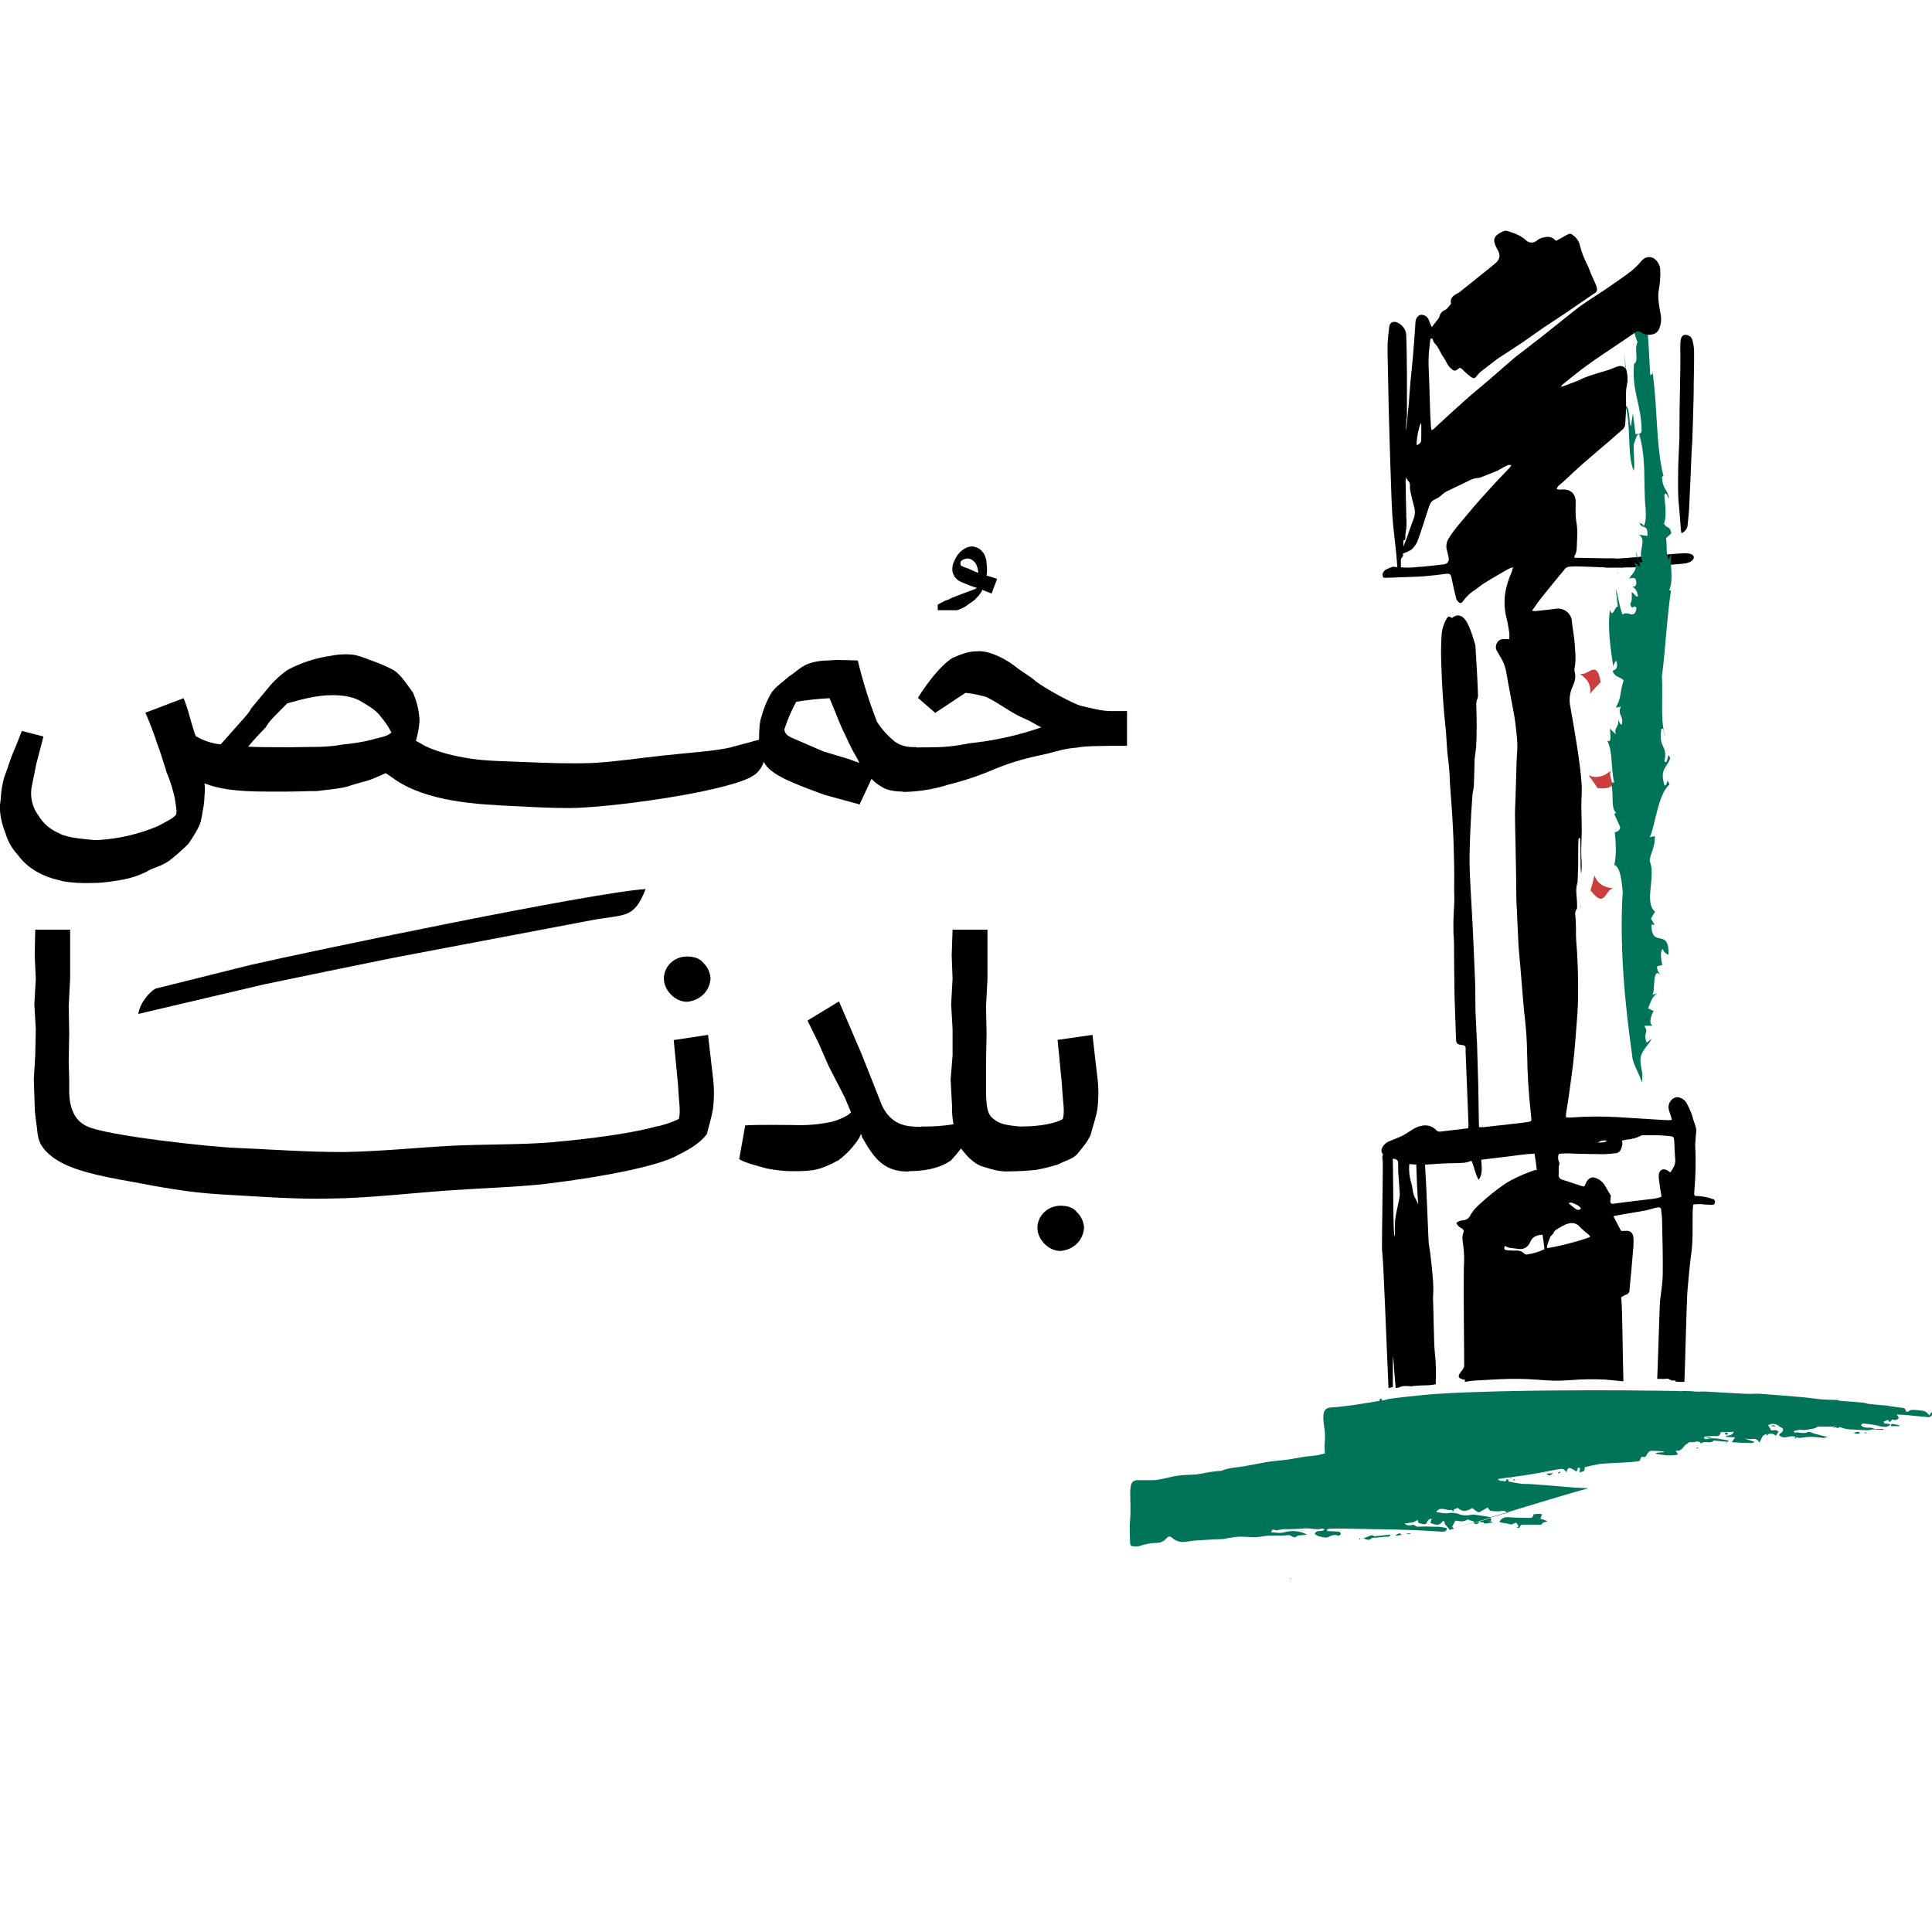 <?xml version="1.0" encoding="utf-8"?>
<!-- Generator: Adobe Illustrator 25.0.1, SVG Export Plug-In . SVG Version: 6.00 Build 0)  -->
<svg version="1.1" id="Layer_1" xmlns="http://www.w3.org/2000/svg" xmlns:xlink="http://www.w3.org/1999/xlink" x="0px" y="0px"
	 viewBox="0 0 1080 1080" style="enable-background:new 0 0 1080 1080;" xml:space="preserve">
<style type="text/css">
	.st0{fill:#CB3E3E;}
	.st1{fill:#007459;}
	.st2{fill:none;}
	.st3{fill-rule:evenodd;clip-rule:evenodd;}
</style>
<path d="M939.6,295.8c0,0.7,0.2,1.4,0.4,2.3c1.9-0.9,3.2-2.6,3.4-4.6c0.3-3.6,0.8-7.2,0.9-10.8c0.5-9.9,0.9-19.8,1.3-29.7
	c0.1-2.1,0.3-4.3,0.4-6.5c0.3-7.7,0.5-15.5,0.7-23.2c0.1-3,0.1-6.1,0.1-9c0.1-6.1,0.3-12.3,0.2-18.4c-0.1-2.1-0.5-4.3-1.1-6.3
	c-0.6-1.6-2.3-2.5-4-2.4c-1.3,0.1-2.1,1.1-2.4,2.9c-0.1,1-0.2,1.9-0.2,2.9c0,4.6,0.1,9.3,0,14c-0.1,7.5-0.3,14.9-0.4,22.4
	c-0.1,5.2,0,10.5-0.1,15.7c-0.2,5.9-0.6,11.8-0.7,17.7c-0.1,5.3-0.1,10.6,0.1,15.9C938.7,284.4,939.2,290.1,939.6,295.8z"/>
<path d="M883.6,507.2h0.1v-1h-0.1V507.2z"/>
<path d="M899.4,312.2c0,1-0.2,1.9-0.5,2.8c-0.2,0.9-1.3,1.3-1.5,2.3c6.4-0.2,13.7,0.1,19.8-0.3c8-0.5,15.9-1.3,23.8-1.9
	c1-0.1,2-0.3,2.9-0.6c2.2-0.7,3.4-2.5,2.8-3.6c-0.6-1.1-2.1-1.7-5.3-1.6c-3.2,0.1-5.9,0.4-8.9,0.6c-8.7,0.7-17.3,1.6-26.1,2.2
	C904.2,312.3,901.9,312.3,899.4,312.2z"/>
<path class="st0" d="M882.1,376.1c14.1,8.2-0.1,18.3,12.7,5.2C892.4,366.9,886.9,379.9,882.1,376.1z"/>
<path class="st1" d="M904.1,320c0.1,0.3,0.3,0.6,0.4,1c0-0.3-0.1-0.6-0.2-1C904.2,319.9,904.1,320,904.1,320z"/>
<path class="st1" d="M932.8,312.9c-1.8-4.7-0.7-7.5-1.5-12l3-2.8c-1-4.9-2.5-2-4.1-5.5c1.9-4.6,0.1-14.1,0.2-16.2
	c1.3-1.6,1.9,1.7,2.7,2.4c-1-5.7-3.9-5.2-4-12.4l0.8-0.2c-4.3-17-3.3-38.9-6.1-58c-0.1,1.3-0.8,1-1.3,1.6
	c-1.2-20.2-1.5-43.6-8.6-59.2c0.8,10.9-3.8,29.7,1.5,40.6c-2.1,4.2,1,10.4-2,12.3c-1.2,16,4.1,22.2,4.3,37.4c-0.5,2.2-2,1.3-3.4,2
	l-1.5-11.9l-1.1,7.5c-1.3-3.1-0.4-11-3.1-11.7c3.3,10.4,0.8,27.5,4.7,36.5c0.6-4.4-0.2-9.8,0-14.9c0.9-2.3,1.6-5.9,3-5.7
	c4.2,14.5,2.2,26.8,3.6,41.8c0.3,3.8,0.1,8.9-1.3,9.6c-0.5-2.5-1.7-0.5-2.3-2.5c1.2,5.3,5.1,0.2,4.6,8l-4.9-0.7
	c5.2,2.8-0.9,9.5,2.2,14.9c-2,2.1-3.1-1.5-3.3-5.7c-0.8,4.9,2,5.2,2,9l-4.1-3.5c4,3.9-0.7,7.4-2.1,9.8c1,0.2,4.2-2.1,4,3
	c-0.5,2.2-1.6,1.2-2.2,1.7c1,0.2,2.9,2,3.1,5.3c-1.3,0.7-2.1-2.1-3.5-2.3c0.1,2.6,0.4,4.6-0.8,6.5c1.2,4.5,2-0.4,3.5,2.3
	c-1,7-4.9,1-7.8,3.7c-2-5.2-2.7-11.8-3.8-14.5l1.2,10c-1.7-0.5-2.8,7-4.4,1.8c-1.5,10.1,0.4,22.1,1.8,31.6c0.6-1.4,0.9-3.2,1.9-2.9
	c1,4.9-1.1,4.5-2.2,5.5c1.2,3.6,4,3,6.1,5.2c-2.4,7.7-0.9,8.7-4.3,15.3l2.8-0.6c-2.3,4.7,2,5.2,0.4,10.1c-0.6,0.3-1.3-1.5-2-3
	c1,4.3-2.4,4.2-1.3,8.4l-3.2-3.2c0.1,3.4,1.1,8.3-1.6,6.7c3.3,5.7,2,16.2,4,23.5l-2.5-0.3c3,3.6-0.1,14.1,3.5,17.2l-1,0.6l3.3,7.4
	c-0.1,1.5-1.4,2.8-3,2.7c0.7,7.5,0.9,13.4-0.3,18.4c3.3,1,4.2,8.9,4.7,15.2c-1.9,30.6,1.3,63.2,5.3,91.3c0.1,4.2,3.8,9.9,5.5,15.1
	c0.8-6.5-0.9-7.1-0.9-13.4c0.8-4.9,4.2-6.8,6.3-11.1l-2.8,2.3c-2.3-6.4,1.5-4.6-1.3-9.5h4.5c-2.3-1.7-0.5-6.3,0.7-8.2l-3.1-1.5
	c1.7-4.2,2.4-6.9,5.2-8.3l-2.8,0.6c1.8-1.6-0.4-15.7,4.5-11.1c-0.7-1.1-2.1-2.1-1.8-4.8l2.8-0.6c-0.7-3.7-1.3-7.8,0.3-9
	c0.5,1.5,1.7,2.7,3.2,3.2c0.4-15.8-9.3-2.8-9.6-16.8h1.8l-2-3.4l2.3-3.9c-6.3-4.7,0.5-19.7-2.9-28c-0.5-3.3,3.2-7.9,2.7-14.2
	l-2.8,0.6c2.9-5.3,4.6-24.4,11.1-29.5c-2.2-4.7-0.6,0.5-2.8,0.6c-3-9.2,1.5-10.1,3.1-15.1c-1.4-5.7-1.1,4.5-3.2,1.5
	c2.1-9-3.5-7-1.7-18c1.6-1.2,1.1,2.7,2.2,3.8c-2.9-7.5-1.2-21.9-1.9-33.3c1.9-13.2,2.7-32.5,5.1-47.9l-1-0.2
	c2.7-6.5,0.1-13.2,1.3-20.7L932.8,312.9z"/>
<polygon class="st1" points="909.5,214.2 909.9,213.1 907.8,197.2 "/>
<path class="st0" d="M901.4,429.9c-11.6,11.3-18.3-4.5-8.3,10.7C908.1,441.7,896.4,433.4,901.4,429.9z"/>
<path class="st0" d="M902.9,496.7c-16.5-1-8.6-16.3-13.8,1C898.1,509.4,896.9,495.4,902.9,496.7z"/>
<path class="st2" d="M898.4,637.8c-2.2-0.7-3.6,0-5.3,0.9C895,638.6,896.6,638.8,898.4,637.8z"/>
<path class="st2" d="M779.4,775.2c0.4-0.1,0.8,0.2,0.9,0.6c0,0,0,0,0,0h0.6c-0.5-5.5-0.9-10.9-1.3-16.4c-0.3-4.5-0.3,5.4-0.3,15.9
	L779.4,775.2z"/>
<path class="st2" d="M898.4,637.8c-2.2-0.7-3.6,0-5.3,0.9C895,638.6,896.6,638.8,898.4,637.8z"/>
<path d="M958.2,670.6c-0.3-0.3-0.8-0.3-1.3-0.5c-2.6-0.9-5.3-1.4-8-1.5c-1.7,0-1.9-0.3-1.8-1.8c0.1-1.5,0.2-3,0.3-4.4
	c0.5-6.8,0.6-13.7,0.3-20.6c-0.1-1-0.1-2.1,0-3.1c0.1-2.1,0.3-4.1,0.5-6.2c0.2-2.1-0.9-4.2-1.5-6.2c-0.8-3.2-2-6.3-3.7-9.3
	c-0.7-1.5-2-2.7-3.6-3.3c-1.6-0.7-3.4-0.3-4.7,0.8c-2.2,2.3-2.5,4.5-1.3,7.5c0.5,1.3,0.9,2.6,1.2,4c-0.7,0.1-1.3,0.2-2,0.2
	c-2.4-0.1-4.9-0.2-7.3-0.4c-6.9-0.4-13.7-0.9-20.6-1.3c-8.8-0.5-17.7-0.5-26.6,0.2c-0.9,0-1.8,0-2.7-0.1c0-0.7,0-1.3,0-2
	c0.5-3.1,1.1-6.3,1.5-9.4c0.9-6.2,1.7-12.4,2.5-18.7c0.5-4.2,0.9-8.4,1.2-12.6c0.5-7.3,1.3-14.6,1.5-21.9c0.3-12-0.1-23.9-1.1-35.9
	c-0.1-1.6,0-3.2,0-4.9s-0.2-3.5-0.2-5.3c0-1.8-0.9-3.9,0.6-5.7c0.4-0.5,0.1-1.4,0.2-2.1c0.1-4.2-1.2-8.5,0.2-12.7
	c0.1-0.3,0.1-0.6,0.1-0.9c0.1-2.7,0.2-5.3,0.3-8c0-4.6,0-9.3,0.1-14c0-0.7,0.1-1.4,0.2-2h0.8c0.4,6.6,0,13.2,0.5,19.8
	c0.3-1.4,0.4-2.8,0.4-4.3c0-2.6-0.3-5.2-0.3-7.7c0-4.2,0.3-8.4,0.3-12.6c0-3.9-0.2-7.8-0.2-11.7c0-1.2,0-2.3,0-3.5
	c0.1-3.6,0.4-7.3,0.1-10.8c-0.4-5.7-1.2-11.5-2-17.2c-1.3-8.4-2.7-16.8-4.2-25.1c-0.9-3.8-0.5-7.8,1.1-11.4c1.2-2.6,2.2-5.5,1.2-8.6
	c-0.1-0.6-0.1-1.2,0-1.8c1-5.2,0.3-10.3-0.1-15.5c-0.3-3.6-1.1-7.2-1.4-10.7c-0.2-4.2-4-7.5-8.4-7.2c-0.2,0-0.4,0-0.6,0.1
	c-3.8,0.5-7.6,0.9-11.4,1.3c-0.6,0-1.3-0.1-1.9-0.2c1.9-2.6,3.5-5.1,5.3-7.3c4.4-5.5,8.8-10.9,13.3-16.3c0.6-0.6,1.3-0.9,2.1-1
	c2.4-0.2,4.7-0.2,7.1-0.1c4.4,0.1,8.7,0.3,13.1,0.5c2.1,0.1,7.8-0.1,10,0.1c0-0.7-3.5-1-3.6-1.8c-0.1-1.1-0.3-2.1-0.3-3.2v-0.1
	l-23.3-0.4c0-0.6,0-0.9,0.1-1.1c1.3-2,1.2-4.2,1.3-6.5c0-1.6,0.2-3.3,0.2-4.9c0.1-1.5,0-2.9-0.1-4.4c-0.2-2.3-0.7-4.5-0.8-6.8
	c-0.1-2.5,0-5,0-7.5c0-4.6-2.7-7.1-7.4-7c-1.1,0.2-2.2,0.2-3.2-0.2c0.3-1.1,1-2,1.9-2.6c0.6-0.5,1.3-1,1.9-1.6
	c3.7-3.4,7.3-6.9,11.1-10.2c4.8-4.2,9.7-8.3,14.6-12.5c2.3-2,4.6-4.1,7-6.1c1-0.8,1.7-2,1.8-3.2c0.2-3.5,0.5-7.1,0.5-10.6
	c0-3.5-0.4-7.4,0.4-11c0.5-2.4,0.5-4.8,0.1-7.2c-0.4-3.4-2.9-4.6-6-3.3c-2.5,1.1-5.1,2-7.7,2.7c-4.4,1.4-8.9,2.5-13,4.7
	c-0.5,0.2-1,0.4-1.5,0.6l-7.4,2.8c-0.3,0.1-0.6,0.2-1.4,0.3c0.3-0.4,0.6-0.8,0.9-1.2c4.7-3.7,9.2-7.5,14.1-11
	c5.1-3.7,10.3-7.1,15.5-10.6c3.7-2.6,7.5-5,11.2-7.6c0.8-0.8,2.2-0.9,3.1-0.1c1.6,1.3,3.8,1.8,5.8,1.3c2-0.1,3.8-1.5,4.4-3.3
	c1-2.3,1.3-4.9,0.9-7.4c-0.4-2.3-0.8-4.5-1.1-6.8c-0.3-2.1-0.4-4.3-0.2-6.4c0.8-4.1,1.2-8.3,1-12.5c-0.2-2.1-1.1-4-2.7-5.5
	c-1.8-1.7-4.7-1.9-6.7-0.3c-0.6,0.5-1.1,1-1.6,1.6c-1.5,1.8-3.2,3.4-4.9,4.9c-4.6,3.5-9.4,6.8-14.2,10.1c-4.3,2.9-8.8,5.7-13,8.6
	c-3.3,2.3-6.3,4.8-9.5,7.3c-3.8,3-7.6,6.1-11.5,9.2c-3.8,3-7.6,5.9-11.4,8.9c-2.3,1.8-4.6,3.4-6.8,5.3c-4.4,3.8-8.7,7.6-13.1,11.4
	c-4.4,3.8-8.8,7.3-13.1,11.1c-6.2,5.5-12.2,11.1-18.3,16.7c-0.3,0.2-0.7,0.5-1,0.6c-0.2-0.6-0.3-1.3-0.4-1.9c-0.1-2.5-0.3-5-0.4-7.5
	c-0.2-5.4-0.3-10.8-0.5-16.2c-0.1-4.6-0.5-9.3-0.4-14c0-3.5,0.5-7.1,0.9-10.6c0-0.6,0.2-1.2,1.2-1.1c0.2,0.9,0.6,1.8,1.2,2.6
	c2.4,2.3,3.2,5.5,5.1,8c1,1.3,1.5,2.9,2.4,4.2c0.7,1,1.6,1.9,2.6,2.7c0.8,0.7,2,0.6,2.7-0.2c0,0,0,0,0,0c1.4-1.1,1.5-1.1,2.8,0
	c0.5,0.4,0.8,0.9,1.3,1.3c1.1,1,2.2,2,3.5,2.9c1.6,1.1,2.1,0.9,3.2-0.5c0.6-0.8,1.3-1.6,2.1-2.3c2.8-2.2,5.6-4.3,8.4-6.5
	c1-0.8,2.1-1.5,3.2-2.2c3.8-2.5,7.6-4.9,11.3-7.4c4-2.7,8-5.6,12-8.4c4.3-2.9,8.7-5.7,13-8.6c5.3-3.6,10.5-7.3,15.9-10.9
	c1.1-0.5,1.6-1.7,1.3-2.8c-0.2-0.9-0.5-1.8-0.9-2.7c-0.8-1.8-1.6-3.5-2.4-5.3c-0.6-1.5-1.1-3.1-1.8-4.5c-1.9-3.6-3.4-7.4-4.4-11.3
	c-0.4-2.1-1.6-4-3.3-5.4c-1.8-1.4-2.2-1.6-4.2-0.5c-2,1.1-3.8,2.1-5.7,3.2c-0.3-0.1-0.6-0.3-0.8-0.5c-1.7-1.8-3.8-2-6.1-1.4
	c-1.4,0.2-2.8,0.8-3.9,1.7c-1.6,1.5-4,1.6-5.7,0.3c-3-2.9-6.7-4.3-10.6-5.5c-0.8-0.3-1.6-0.3-2.4,0c-1.2,0.5-2.3,1.1-3.3,1.9
	c-1.6,1-2.3,3-1.7,4.7c0.4,1.4,1,2.7,1.7,3.9c1.7,2.9,1.3,5.3-1.2,7.4c-2,1.7-4,3.4-6.1,5c-4.7,3.8-9.4,7.5-14.1,11.3
	c-0.6,0.4-1.2,0.7-1.8,1c-1.9,1.1-3.4,2.5-2.9,4.9c0.1,0.4-0.1,0.7-0.3,1c-1.1,1-1.6,2.4-3.2,3.1c-1.5,0.6-2.6,1.9-2.9,3.5
	c-0.1,0.4-0.3,0.8-0.6,1.2c-1.2,1.5-2.4,3-3.7,4.8l-0.9-2c-0.3-0.9-0.7-1.8-1.1-2.7c-0.8-1.4-2.3-2.3-4-2.2c-1.5,0-2.9,1.9-3.1,3.7
	c-0.1,0.5-0.1,1-0.1,1.5c-0.4,5.4-0.7,10.9-1.2,16.4c-0.4,5.2-1,10.3-1.5,15.5c-0.4,4-0.6,8-0.9,11.9c-0.5,5.4-1.1,10.7-1.6,16
	c-0.1-2.8,0.1-5.6,0.5-8.3c0-0.4,0-0.7,0-1.1c0-7.5,0-14.9,0-22.4c-0.1-7.2-0.1-14.5-0.4-21.7c0-3.1-2-5.9-5-7.2
	c-2.3-1-4.2,0-4.5,2.4c-0.4,3.1-0.7,6.3-0.9,9.5c-0.1,2.1,0,4.1,0,6.2c0.2,9.8,0.4,19.6,0.6,29.5c0.3,12.3,0.7,24.7,1.1,37
	c0.2,5.7,0.4,11.4,0.6,17c0.2,3.9,0.4,7.8,0.8,11.7c0.4,4,0.9,8.1,1.3,12.1c0.2,1.6,0.4,3.2,0.5,4.8c0.2,2.2,0.4,4.3,0.5,6.5
	c-0.8,0-1.6-0.1-2.4-0.2c-1.1,0.3-2.1,0.7-3.1,1.2c-1.1,0.4-2,1.2-2.5,2.2c-0.3,0.9-0.3,1.8,0.2,2.7c0.4,0.1,0.9,0.1,1.3,0.1
	c2.7,0,5.5-0.2,8.2-0.3c4.6-0.2,9.1-0.2,13.7-0.6c3.9-0.3,7.7-0.8,11.6-1.3c2.3-0.3,2.8,0,3.3,2.1c0.8,3.9,1.6,7.7,2.6,11.6
	c0.2,0.8,0.7,1.5,1.3,2c0.9,0.9,1.5,0.8,2.3-0.1c0.8-0.9,1.3-1.8,2.1-2.6c1.4-1.6,3-2.9,4.8-4c2-1.4,3.8-3,5.9-4.2
	c4.3-2.7,8.7-5.2,13.1-7.7c0.7-0.3,1.5-0.6,2.3-0.8c-0.4,1.3-0.5,2.1-0.8,2.8c-1.8,4-3.1,8.2-3.7,12.5c-0.5,4.6-0.2,9.2,1,13.6
	c0.6,2.5,1,5.1,1.4,7.6c0.1,1.2,0.1,2.5,0,3.7h-3.4c-1.2-0.1-2.4,0.5-3.1,1.6c-1.1,1.4-1.3,3.2-0.5,4.8c0.9,1.7,2,3.3,2.9,5
	c1.3,2.4,2.1,4.9,2.5,7.5c1.3,7.7,2.9,15.5,4.3,23.3c0.5,2.7,0.8,5.4,1.1,8.1c0.3,2.9,0.7,5.9,0.7,8.8c0.1,2.9-0.3,5.9-0.4,8.9
	c-0.2,6-0.3,12-0.5,17.9c-0.1,4.2-0.4,8.4-0.4,12.6c0,5.1,0.2,10.2,0.3,15.3c0.2,10.9,0.4,21.9,0.5,32.8c0,2,0.3,4,0.3,6
	c0.3,5.8,0.5,11.5,0.8,17.3c0.2,4.1,0.7,8.1,1,12.1c0.7,8,1.3,16.1,2,24.1c0.5,5.2,1.2,10.3,1.5,15.5c0.4,6.2,0.4,12.4,0.6,18.6
	c0.2,4.5,0.4,9,0.8,13.5c0.3,4.5,0.9,9.3,1.3,13.9c0.2,1.8,0,2-1.9,2.3c-1.9,0.3-3.5,0.5-5.2,0.7l-19.7,2.2c-0.8,0-1.6,0-2.4,0
	c0-1.1-0.1-2-0.1-2.9c-0.1-6.5-0.2-13-0.3-19.5c-0.2-7.9-0.5-15.8-0.7-23.7c0-1.3-0.1-2.5-0.2-3.8c-0.2-5.2-0.5-10.3-0.7-15.5
	c-0.1-5.2,0-10.6-0.2-16c-0.4-10-0.9-20-1.3-30.1c-0.4-7.7-0.9-15.5-1.3-23.2c-0.3-5.2-0.5-10.5-0.5-15.7c0-5.5,0.3-11.1,0.5-16.6
	c0.3-6.1,0.6-12.2,1.1-18.3c0.1-1.8,0.7-3.6,0.8-5.4c0.2-4.6,0.3-9.1,0.4-13.7c0-0.9,0-1.8,0.2-2.7c0.2-2,0.6-4.1,0.7-6.1
	c0.4-7.2,0.3-14.5,0.1-21.7c-0.2-1.7,0-3.4,0.7-5c0.2-0.6,0.3-1.3,0.2-1.9c-0.1-3.9-0.3-7.8-0.5-11.7c-0.3-5.2-0.6-10.2-0.9-15.3
	c0-0.5-0.1-1-0.3-1.5c-1.3-4.1-2.4-8.2-4.5-12c-1.8-3.2-4.8-5.2-8.1-2.5c-0.1,0.1-0.3,0-0.4,0.1c-1.5-1.1-1.9-1-2.8,0.4
	c-1.6,2.8-2.6,5.9-2.8,9c-0.3,4.3-0.4,8.7-0.3,13c0.2,7.3,0.5,14.6,1,21.9c0.4,6.9,1.2,13.7,1.8,20.5c0.3,3.8,0.4,7.7,0.8,11.4
	c0.7,5.2,1.2,10.4,1.3,15.7c0,0.1,0,0.1,0,0.2c0.6,8.4,1.3,16.8,1.7,25.2c0.4,7.1,0.5,14.2,0.7,21.3c0.1,4.1,0,8.3,0,12.4
	c0,3.2,0.2,6.5,0,9.7c-0.4,5.2-0.5,10.3-0.4,15.5c0.1,1.8,0.3,3.5,0.3,5.3c0.1,9.8,0.1,19.6,0.3,29.5c0.2,8,0.6,16,0.8,23.9
	c0.1,3,0.5,3.6,3.6,3.9c1,0,1.8,0.7,1.8,1.6c0,0.1,0,0.1,0,0.2c0,1.6,0,3.1,0.1,4.7c0.3,7.5,0.6,14.9,0.9,22.4
	c0.2,5.1,0.4,10.2,0.6,15.3c0,0.7,0,1.4-0.1,2.1c-0.2,0.1-0.5,0.3-0.8,0.3c-5,0.6-10,1.2-15,1.8c-0.8,0.1-1.7-0.3-2.2-0.9
	c-2.1-2.3-5.3-3.1-8.4-2.3c-3.1,0.6-5.5,2.5-8,4.1c-1.3,0.8-2.6,1.5-4,2.1c-2.1,0.9-4.2,1.7-6.3,2.6c-1.5,0.7-2.8,1.9-3.4,3.4
	c-0.7,1.1-0.6,2.6,0.4,3.6c-0.4,1-0.5,2.1-0.2,3.1c0.4,1.3-0.6,49.6-0.3,50.9c0.7,3.3,2.4,50.5,3.6,76.8c0.8-0.2,1.6-0.5,2.4-0.6
	c0-10.5,0-20.4,0.3-15.9c0.4,5.5,0.8,10.9,1.3,16.4l1.7-0.2c2.3-1.4,5-0.8,7.6-0.7c0.1-0.1,0.2-0.2,0.3-0.2h0.2l0,0
	c2.4-0.2,4.8-0.4,7.1-0.4c1.9,0,3.7-0.2,5.5-0.6c0.3-6.2,0.1-12.5-0.6-18.7c-0.4-3.3-0.7-25-0.9-28.4c-0.1-0.7-0.1-1.3,0-2
	c0.5-5.8-0.3-11.6-0.8-17.4c-0.4-4-0.9-8.1-1.6-12c-0.2-1.4-1.3-32.9-2.1-44.3h0.9c3.1-0.2,6.2-0.4,9.3-0.6
	c3.9-0.2,7.8-0.1,11.7-0.4c1.4-0.2,2.8-0.6,4.1-1.1c1.5,3.3,2,7.2,4,10.7c2.4-3.6,1.7-7.3,1.4-11.3c5.1-0.6,10-1.2,14.9-1.8
	c4.9-0.6,9.8-1.4,14.9-1.6c0.3,1.6,0.5,3,0.7,4.3c0.2,1.7,0.4,3.4,0.6,5.2c-0.2-0.3-0.5-0.5-0.8-0.4c-4.6,1.5-9,3.4-13.3,5.6
	c-5.3,2.6-16.4,11.8-20.4,16c-1.1,1.3-2.1,2.7-2.9,4.2c-0.7,1.3-2.1,2.2-3.6,2.3c-1.5,0.1-2.9,0.6-4,1.5c0.5,1.3,1.6,2.4,2.9,3
	c1,0.6,1.5,1.3,1.1,2.3c-1,2.5-0.5,5-0.1,7.4c0.5,4,0.6,8.1,0.3,12.1c0,4.5-0.1,9-0.1,13.5c0.1,7.7,0.2,33.9,0.3,41.7
	c0,2.6-7,6.5,0.2,7.7c0.5,0.1,0.3,0.6,0,1.2c2.8-0.5,5.6-0.8,8.4-0.9c3.8-0.2,7.5-0.4,11.3-0.6c6.6-0.3,13.3-0.3,19.9,0.2
	c3.3,0.2,6.5,0.5,9.8,0.6c3.3,0.1,6.6-0.1,9.8-0.3c6.4-0.5,12.9-0.6,19.3-0.3c3.1,0.2,6.2,0.6,9.3,0.9c0.3,0,0.6,0,1,0
	c-0.4-13.2-0.6-41.5-1.1-45.2c-0.3-1.7-0.3-1.7,1.3-2.6c0.3-0.2,0.7-0.3,1-0.5c1.3-0.2,2.3-1.4,2.2-2.7c0.3-3.9,0.8-7.7,1.1-11.6
	c0.4-4.3,0.7-8.7,1.1-13c0.1-1.5,0.1-3.1,0-4.6c-0.3-2.9-1.9-4.2-4.9-3.8c-0.7,0-1.4,0-2,0l-4.3-8.2c1-0.2,1.9-0.5,2.7-0.6
	c5-0.9,10.1-1.7,15.1-2.6c1.9-0.4,3.8-1,5.7-1.5c0.5-0.1,1-0.2,1.6-0.3c1,0,1.6,0.3,1.6,1.4c0.1,1.8,0.5,3.7,0.5,5.5
	c0.2,9.9,0.5,19.8,0.4,29.7c0,5.2-0.9,10.4-1.5,15.6c-0.3,2.6-1.1,32.8-1.6,43.6l0.3,0.1h0.2h0.2h0.4c0.5,0,1,0,1.4,0
	c0.1,0,0.3,0,0.4,0.1c1-0.1,2.1-0.2,3.1-0.2c0.3,0,0.6,0.2,0.7,0.5l0.7,0.1c0.2,0.1,0.4,0.2,0.5,0.4h1.8c0.2,0,0.4,0.1,0.5,0.3
	c0.1,0.1,0.2,0.3,0.2,0.4h1.4c0.4,0.1,0.8,0.1,1.2,0.1h0.9h1.3c0.4-10.1,1.3-46.5,1.7-51c0.3-3.7,0.7-7.3,1-11
	c0.1-1.3,0.3-2.5,0.4-3.7c0.4-4,1.1-7.9,1.3-11.9c0.3-5.8,0.1-11.5,0.2-17.3c0-1.4,0.2-2.8,0.3-4.2c2-0.3,4.1-0.4,6.1-0.1
	c1.4,0.1,2.9,0.2,4.4,0.2c0.7,0,1.5-0.2,1.5-1C958.9,671.6,958.6,671,958.2,670.6z M794.2,236.4c0.1,0.4,0.2,0.8,0.3,1.1
	c0,2.5,0,5,0,7.5c0,2.2-0.1,2.5-2.4,3.9c-0.1-0.4-0.2-0.9-0.2-1.3C792.1,243.8,792.9,240,794.2,236.4z M784.7,302
	c1.2-0.2,0.8-1,0.9-1.7c0-0.9,0-1.8,0.2-2.6c0.5-3,0.6-6,0.3-9c0-0.7,0-1.5,0-2.2c-0.1-4.9-0.3-9.9-0.3-14.8
	c-0.1-1.6-0.1-3.2,0.1-4.8c0.2,0.6,0.6,1.2,1.1,1.7c0.9,0.8,1.3,1.9,1.2,3c-0.1,1,0,1.9,0.2,2.9c0.6,2.8,1.2,5.6,2,8.4
	c0.7,2.3,0.7,4.7-0.1,6.9c-1.3,3.6-2.7,7.2-3.9,10.9c-0.6,1.6-1.3,3.2-1.9,4.9c0-0.7,0-1.4,0-2.1C784.4,302.8,784.5,302,784.7,302z
	 M843.8,261.6c-2.8,2.9-5.6,5.8-8.4,8.8c-4.9,5.4-9.8,10.7-14.4,16.3c-3.7,4.5-7.7,8.7-10.8,13.7c-1.4,1.9-2,4.3-1.5,6.6
	c0.4,1.4,0.7,2.9,1,4.3c0.6,2.2-0.3,3.9-2.7,4.2c-4,0.5-8,0.9-12,1.3c-1,0.1-2,0-3,0.2c-3,0.4-5.9,0.4-8.9,0.1c0-1,0-2,0-3
	c-0.2-1.2,0.2-2.3,1.1-3.1c0.2-0.1,0.1-0.6,0.1-0.8c0-0.3,0-0.6,0-0.9c0.3,0,0.6-0.1,0.9-0.2c1-0.4,2-0.9,3-1.4
	c0.4-0.2,0.8-0.4,1.1-0.7c1.2-1.2,2.2-2.6,3-4.2c2-5.4,3.7-10.9,5.5-16.4c0.5-1.5,0.9-3,1.5-4.4c0.6-1.4,1.7-2.5,3.2-3
	c1.3-0.6,2.5-1.4,3.5-2.4c0.7-0.6,1.4-1.1,2.1-1.6c3.7-1.8,7.4-3.6,11-5.3c2.3-1.1,4.5-2.5,7.3-2.5c0.6-0.1,1.2-0.2,1.7-0.5
	c3.1-1.2,6.2-2.4,9.3-3.7c0.4-0.2,0.8-0.5,1.1-0.7c1.5-0.8,2.9-1.6,4.4-2.3c0.5-0.2,1.1,0,2,0C844.5,260.7,844.1,261.1,843.8,261.6
	L843.8,261.6z M781.9,671.6c-0.7,3.5-1.6,6.9-2,10.4c-0.2,2.4-0.2,4.9-0.1,7.3c0,0.5-0.1,1.1-0.2,1.8c-0.9-0.4-0.7-31.1-1-43.4h0.3
	c2.4,0.5,2.7,1,2.7,3.3c0,1.3,0,2.7,0,4c0.3,4.3,0.7,8.5,0.9,12.8C782.3,669.1,782.2,670.3,781.9,671.6z M791.5,670.5
	c-1-1.6-1.6-3.5-1.8-5.4c-0.2-1.5-0.5-2.9-0.9-4.3c-1-3.3-1.3-6.7-1-10.1c1.3,0.1,2.7,0.3,3.9,0.3c0.2,7,0.6,16.6,1.1,22.3
	C792.4,672.3,792,671.4,791.5,670.5L791.5,670.5z M898.4,637.8c-1.8,1.1-3.4,0.8-5.3,0.9C894.8,637.7,896.3,637.1,898.4,637.8
	L898.4,637.8z M853.4,701.3c-0.5,0-1-0.2-1.3-0.5c-1.1-1.2-2.7-1.8-4.3-1.7c-1.7,0-3.5,0-5.3-0.2c-1.7-0.2-1.9-0.7-1.3-2.3
	c0.1,0,0.3-0.1,0.4,0c1.8,1.3,4,1,6,1.4c3.9,0.8,6.4-0.4,7.9-3.9c1.3-2.9,3.6-3.7,6.8-3.9c0.4,2.8,0.7,5.4,1.1,8.1
	C860.3,699.8,856.9,700.8,853.4,701.3L853.4,701.3z M864.7,697.6c0.1-0.7,0.2-1.4,0.4-2.1c0.4-1.2,0.8-2.3,1.3-3.5
	c0.1-0.5,0.4-0.9,0.8-1.3c0.7-0.6,1.3-1.4,1.6-2.2c0.4-0.6,1-1.1,1.6-1.4c1.3-0.8,2.7-1.6,4.1-2.3c0.8-0.4,1.6-0.7,2.5-0.9
	c2.2-0.6,4.7,0.1,6.1,1.9c1.5,1.6,3.2,2.9,4.9,4.3c0.4,0.4,0.7,0.8,1,1.3C885,693.3,866.9,697.9,864.7,697.6L864.7,697.6z
	 M876.7,672.5c1-0.1,1.5-0.3,1.9-0.2c1.9,0.8,4,1.3,5.2,3.3c-0.6,0.7-1.7,1-2.5,0.5C879.7,675.1,878.4,673.9,876.7,672.5
	L876.7,672.5z M933.7,655.4l-1.6-1.1c-2.1-1.3-4.1-0.6-4.7,1.7c-0.2,0.9-0.2,1.9-0.1,2.8c0.4,3.4,0.9,6.7,1.5,10.2
	c-1.9,0.7-3.9,1.1-5.9,1.3c-5.5,0.6-11,1.3-16.6,2c-1.4,0.2-2.9,0.4-4.3,0.6c-1,0.2-1.7-0.2-1.8-1.2c0-1.1,0.1-2.2,0.3-3.3
	c-1-1.7-2.4-3.9-3.6-6.1c-1.2-1.8-2.9-3.1-4.9-3.8c-2.4-1.1-4.6,0.6-5.6,3.1c-0.7,1.8-0.6,1.9-2.5,1.3c-3.5-1.1-6.9-2.3-10.4-3.4
	c-1.5-0.3-2.5-1.6-2.2-3.1c0.2-1.8-0.3-3.7,0.4-5.5c0.2-0.5-0.2-1.1-0.3-1.7c-0.6-1.4-0.6-2.9,0.1-4.2c2.8-0.3,5.7-0.3,8.5-0.1
	c5.5,0.1,11,0.3,16.5,0.3c2.1-0.1,4.3-0.2,6.4-0.5c1.5,0,2.8-1,3.2-2.3c0.6-1.5,1.2-3,0.5-4.8c1.1-0.2,2.1-0.5,3.1-0.6
	c2.6-0.2,5.2-0.9,7.5-2.1c0.4-0.2,0.9-0.3,1.3-0.3c2.8,0,5.6,0,8.5,0c2.1,0.1,4.3,0.3,6.4,0.5c2.1,0.2,2.4,0.6,2.5,2.7
	c0.2,3.7,0.3,7.4,0.6,11.1C936.4,651.6,935.1,653.4,933.7,655.4L933.7,655.4z"/>
<path class="st1" d="M777,857.9c-2.7,0.3-5.2,0.5-7.8,0.8c-0.4,0-1.1,0.2-1.3,0c-0.8-0.8-1.5-0.4-2.3-0.1l-3.3,1.3
	c1.5,0.7,3,1.4,4.3,0.1c0.2-0.2,0.4-0.2,0.6-0.3c2.1-0.2,4.2-0.3,6.3-0.6c1.3-0.2,2.7,0.3,3.8-0.8
	C777.2,858.1,777.1,857.9,777,857.9z"/>
<path class="st1" d="M779.8,858.6l3.8-0.6C782.4,856.8,782,856.8,779.8,858.6z"/>
<path class="st1" d="M868.2,823.5l-3.8,0.3C866.2,825.1,866.2,825.1,868.2,823.5z"/>
<path class="st1" d="M823.5,851.5"/>
<path class="st1" d="M786.1,857.3c0.8,0.5,1.9,0.4,2.7-0.2L786.1,857.3z"/>
<path class="st1" d="M871.2,823.7l1.1-0.6l-0.3-0.5l-1.1,0.7L871.2,823.7z"/>
<path class="st1" d="M760.5,860.2c-0.2-0.1-0.3-0.3-0.5-0.3c-0.2,0-0.2,0.2-0.3,0.4c0.2,0.1,0.3,0.2,0.5,0.3
	C760.1,860.5,760.3,860.3,760.5,860.2z"/>
<path class="st1" d="M841.3,827.9l-0.1-0.1L841,828L841.3,827.9z"/>
<path class="st1" d="M847.1,827.6l-1.1-1.1c0.1,0.5,0.2,0.9,0.2,1.1L847.1,827.6z"/>
<path class="st1" d="M1057.1,797.2h4.7v-0.4c-1.3-0.3-2.5-0.6-3.8-0.8C1057.3,795.9,1056.9,796.4,1057.1,797.2z"/>
<path class="st1" d="M1039.8,801c-1.3-1.4-2.5,0-3.7-0.1C1037.3,801.6,1038.7,801.7,1039.8,801z"/>
<path class="st1" d="M1003.7,803.2l-0.5,0.5l0.6,0.5c0.1-0.2,0.3-0.3,0.3-0.5C1004,803.5,1003.9,803.4,1003.7,803.2z"/>
<path class="st1" d="M1024.8,798.2h1.3l-1.3-0.4V798.2z"/>
<path class="st1" d="M1042.1,800.7v0.3l1.4,0.2c0-0.1,0.1-0.2,0.1-0.3L1042.1,800.7z"/>
<path class="st1" d="M948.4,809.8c0.3-0.1,0.6-0.2,0.9-0.3c0,0,0-0.2,0-0.4l-0.9,0.2L948.4,809.8z"/>
<path class="st1" d="M965.1,807l0.1-0.3c-0.1,0-0.2,0-0.4,0c0,0,0,0.2,0,0.2C964.9,806.9,965,807,965.1,807z"/>
<path class="st1" d="M845.4,825.7l-1.5,0.3c0.2,0.1,0.5,0.2,0.7,0.3L845.4,825.7z"/>
<path class="st1" d="M987.5,801.9c0,0.1,0.1,0.3,0.2,0.6c0.3-0.2,0.5-0.3,0.6-0.4s-0.2-0.4-0.3-0.4
	C987.8,801.6,987.6,801.7,987.5,801.9z"/>
<path class="st1" d="M957,803.4h-4.4C954.1,803.5,955.6,804.4,957,803.4z"/>
<path class="st1" d="M966,801.6c-0.6-1-1.2-0.9-2-0.3C964.6,802.2,965.2,802.2,966,801.6z"/>
<path class="st1" d="M989.8,797.2l2.8,0.2C991.7,796.4,990.8,796.7,989.8,797.2z"/>
<path class="st1" d="M721.3,882.1c0,0-0.1,0.1-0.1,0.2c0.1,0.1,0.1,0.2,0.2,0.3l0.3-0.3C721.5,882.2,721.4,882.2,721.3,882.1z"/>
<path class="st1" d="M824.7,851l-1.2,0.5c0.5,0.1,0.9,0.3,1.4,0.3c0,0.1,0.1,0.2,0.1,0.4c0.2-0.1,0.3-0.2,0.5-0.3
	c0.5,0,1-0.4,1.1-0.9c0.4-0.3,0.7-0.5,0.9-0.3c0.6,0.3,1.3,0.4,1.9,0.3v0.2c0,0.2,0.4,0.5,0.6,0.5c1.3-0.1,2.7-0.3,4.1-0.5
	c0-0.2,0-0.5,0-0.7c-0.6,0.3-1.3,0.4-2,0.2h0.1c1.3,0,1.3-0.2,1.3-2.1l-8.9,2.6C824.7,850.9,824.7,851,824.7,851z"/>
<path class="st1" d="M813.1,854.2L813.1,854.2l11.5-3.4l-0.1-0.1L813.1,854.2z"/>
<path class="st1" d="M857.3,846.5c-0.3,1.8-1.2,2-2.2,2c-2.3,0-4.6,0-6.8-0.1c-1.8,0-3.7-0.2-5.5-0.3c-2-0.1-3.9,1-4.7,2.7
	c0.8,0.3,1.6,0.5,2.5,0.6c2-0.2,3.9,1.7,6,0.1c0.9-0.7,1.6,0.1,2.3,1.8l-1.1,0.8c0.7,0.1,1.6,0,1.8-0.4c0.5-1.7,1.5-1.4,2.5-1.4h8.9
	c0.2,0,0.6,0,0.7-0.1c0.8-1.4,2.1-1.3,3.3-1.7c-0.5-0.4-1.1-0.7-1.8-0.9c-0.6-0.2-1.3-0.4-2.1-0.6l0.9-2.6
	C860.3,846.2,858.8,846.3,857.3,846.5z"/>
<path class="st1" d="M1079.7,789.3c-0.5,0.8-0.8,1.3-1.1,1.8h-0.2c-1.9-2.1-1.9-2.2-4.6-2.6c-1.5-0.2-3-0.4-4.6-0.4
	c-0.8,0-1.5,0.3-2.1,0.7c-0.8,0.6-1.5,0.5-1.8-0.3c-0.5-1.8-1.6-1.5-2.7-1.6c-1.7-0.2-3.3-0.5-5-0.7c-0.8-0.1-1.7-0.3-2.5-0.4
	c-3.4-0.3-6.9-0.6-10.3-1c-1.1-0.1-2.2-0.6-3.4-0.7c-4.1-0.4-8.3-0.7-12.5-1c-0.7,0-1.3-0.4-2-0.5c-2.7-0.1-5.5-0.1-8.2-0.3
	c-3.9-0.3-7.7-1-11.5-1.3c-8-0.7-16-1.3-24-1.9c-0.4,0-0.8,0-1.1,0c-2.3,0-4.7,0.2-7,0c-7.2-0.3-14.3-0.8-21.5-1.2
	c-2.6-0.1-5.2,0.3-7.7-0.2l-3.9-0.1h-1.3l-0.9,0.1c-0.4,0-0.8,0-1.2-0.1l-11.9-0.2c-5.3,0-11.7-0.1-18.7-0.2
	c-25.4-0.1-59.6,0-89.4,1.2c-5.3,0.2-10.5,0.5-15.4,0.8c-8.2,0.5-27.2,2.7-27.2,2.9c-0.9,0.2-1.6,0.5-2.3,0.6l-1.3,0.2
	c0-0.3,0-0.6,0.1-1l-1.3,0.2c0,0.3,0,0.7,0,1c-4.5,0.7-9,1.5-13.6,2.2c-4.5,0.6-9.1,1.2-13.6,1.5c-0.5,0-0.9,0.1-1.3,0.2
	c-1.8,0.5-2.7,1.7-2.9,4.1c-0.1,1.7,0,3.4,0.2,5.1c0.7,3.5,0.9,7.1,0.5,10.7c-0.1,0.9-0.1,1.8,0,2.7c0,1,0.1,2,0.1,2.9
	c-2.2,0.6-4.4,1.1-6.7,1.3c-4.6,0.3-9.3,1.4-13.9,2.1l-0.9,0.1c-3.9,0.5-7.8,0.8-11.6,1.4c-4.1,0.7-8.2,1.6-12.3,2.3
	s-8.2,0.7-12.2,2.4c-0.6,0.1-1.2,0.2-1.8,0.2c-1.7,0.2-3.3,0.3-5,0.6c-2.4,0.4-4.8,1-7.3,1.3c-3.4,0.3-6.9,0.2-10.3,0.7
	c-2.8,0.3-5.6,1.2-8.4,1.7c-1.7,0.4-3.5,0.7-5.2,0.8c-3.1,0.1-6.2,0-9.3,0c-0.3,0-0.6,0.1-0.9,0.2c-1.5,0.2-2.4,1.3-2.7,3.2
	c-0.2,1.1-0.3,2.2-0.3,3.3c0,5.4,0.4,10.7-0.1,16.1c-0.4,4,0,8,0,12c0,1.3,0.4,2,1.2,2.1c1.4,0.3,2.9,0.2,4.3-0.1
	c3-1.1,6.1-1.7,9.3-1.7c2,0,4-0.8,5.3-2.3c1.3-1.5,2-1.7,3.5-0.5c2.1,1.9,5,2.7,7.9,2.1c2.4-0.3,4.9-0.7,7.3-0.8
	c4.6-0.3,9.2-0.5,13.7-0.7c0.5,0,0.9-0.2,1.3-0.3c2.6-0.5,5.2-0.9,7.8-1c4,0,8,0.7,12-0.1c1.8-0.3,3.6-0.5,5.5-0.5
	c2.1-0.1,4.3,0,6.4,0c1.6,0,3.4-0.7,4.6,0.2c1.4,1,2.3,1,3.5-0.1c0.2-0.2,0.6-0.1,0.9-0.2l4.5-0.4c-3.8-2.1-8.3-2.6-12.5-1.4
	c-2.7,0.8-5.1,0.1-7.6,0.1c0.3-1.4,0.9-1.9,2.1-1.3c0.6,0.2,1.2,0.2,1.7,0c1-0.1,1.9-0.4,2.9-0.5c1.3,0,2.6,0.1,3.9,0
	c2.7-0.1,5.3-0.1,8-0.4c3.3-0.3,6.5,1,9.8,0.1c0.4-0.1,0.8,0.2,1.5,0.4c-1.8,2-4.3-0.3-5.6,2.6c0.7,0.5,1.5,1,2.3,1.3
	c1.8,0.3,3.8,1.1,5.3,0.4c1.9-0.9,3.6-1.6,5.4-0.8c0.2,0.1,0.5,0.1,0.7,0c0.4-0.3,0.7-0.6,1-1c-0.3-0.4-0.7-1.2-1-1.2
	c-2.1-0.2-4.3-0.2-6.4-0.3c-0.2,0-0.3-0.4-0.6-0.7c0.4-0.3,0.9-0.5,1.3-0.6c2.7-0.1,5.5-0.2,8.2-0.1c7.2,0.1,14.3,0.3,21.5,0.4
	c5.7,0.1,11.4,0.2,17.1,0.4c5.3,0.2,10.7,0.6,16.1,0.9c0.6,0.1,1.2,0,1.8-0.1c0.2,0,0.4-0.1,0.6-0.3c-0.1,0-0.1,0,0,0
	c0.5-0.4,0.6-1.1,0.4-1.7c-1.4-0.2-2.7-0.5-4-0.6c-1.4,0-2.7,0-4.1-0.1c-2.6-0.1-5.1-0.1-7.7,0c-1.3,0.3-2.2-1.6-3.7-0.9
	c-1.3,0.5-2.9,0.2-3.9-0.9c1.7-0.2,3.2-0.3,4.7-0.6c0.6-0.2,1.1-0.5,1.5-0.8l0,0l1.1-0.5c0.2,1.1,0.4,2,1.5,1.9c0.5,0,1,0.4,1.5,0.4
	c1,0.1,1.9,0.2,2.4-1.5c0.2-0.7,1.1-1.1,1.8-1.6c0.1-0.1,0.4,0.1,0.6,0.2l-0.7,2.3c2.4,0.6,4.6,2.1,6.7-0.8c0.4-0.6,1.3-0.5,1.3,1
	c0,0.4,0.4,0.8,0.7,1.1c0.5,0.4,0.9,0.9,1.3,1.4c0.2,0.4,0.5,0.7,0.7,1.1l2.5-0.7c-0.4-0.3-0.8-0.7-1-1.2c0.6-1.1,1.2-2.2,1.8-3.3
	c2.1,0.3,4.3,1,6.6-0.5c0.2-0.2,0.6,0,0.9,0.1c0.7,0.3,1.4,0.5,2.1,0.7c0.5,0.1,0.9,0.4,1.1,0.8l9-2.7v-0.3
	c-2.6-0.4-5.1-0.9-7.7-1.2c-1.1-0.3-2.3-0.3-3.4-0.1c-2.2,0.5-4.5,0.4-6.6-0.4c-1.8-0.7-3.8-0.9-5.7-0.6c-2.2,0.5-4.5-0.3-6.8-0.5
	l-0.1-0.6c0.7-0.4,1.3-1.1,2-1.2c1.1-0.1,2.2,0,3.3,0.3c1.1,0.4,2.3,0.4,3.4,0.2c0,0,0,0.1,0,0.1c0,0.2,0.2,0.4,0.5,0.9
	c0.3-0.5,0.5-0.7,0.5-0.9c0-0.2,0-0.2-0.1-0.3c0.8-0.3,1.5-0.5,2.3-0.9c2.7,2.6,5.3,1.8,8.1,0.1c0.9,0.7,1.8,1.4,2.7,2
	c0.4,0.3,0.9,0.4,1.3,0.3c1.5-0.8,3.1-1.7,4.6-2.6c0.6,0.7,1.2,1.8,1.9,1.9c1.6,0.2,3.1,0.3,4.7,0.2c1,0,2.1-0.6,2.9-0.1
	c0.5,0.3,1,0.5,1.5,0.7l5.9-1.8c22.9-7,34.6-10.4,39.2-11.6l0.1-0.1c-2.4-0.1-4.8-0.2-7.1-0.3c-3.6-0.2-7.1-0.6-10.7-0.9
	c-4.8-0.4-9.6-0.7-14.4-1.1c-1.5-0.1-3,0-4.5-0.1c-2.6-0.3-5.1-0.8-7.7-1.3L843,827h-0.9c0,0.2,0,0.4-0.1,0.5
	c-0.1,0.3-0.5,0.6-0.7,0.6c-1.3-0.5-2.9,0.2-4-1.3l0.7-0.1c5.3-0.9,10.8-1.4,16.2-2.3c5.7-0.9,11.3-2,17-3.1
	c1.6-0.3,3.1-0.6,4.5,1.8c0.4-2.4,1.3-2.8,2.5-2.3c1.2,0.6,2,1.2,3.1,1.8c0.5-0.7,0.3-2.9,2-1.9l-0.4,2.4l2.7-0.8
	c0.1-0.7,0.2-1.3,0.3-2.1c2.9-0.8,5.8-1.4,8.7-1.9c5.8-0.5,11.6-0.6,17.3-1c1.3-0.1,2.6-0.3,3.9-0.5c0.4,0,1-0.3,1-0.5
	c0.3-2.7,1.9-1.8,2.9-1.8c1.1-1.6,1.8-3.5,3.5-3.5c2.4,0,4.8,0.2,7.1,0.4c-0.1,0.1-0.2,0.2-0.2,0.3c-1.5,0.4-3.1-0.1-4.8,0.9
	c5.3,1.1,10.7,1.3,12.7,0.4l-1.3-2.1c2.4,0.6,3.6-1,4.8-2.5c0.2-0.2,0.3-0.5,0.5-0.6c1.1-0.6,2.4-2,3.3-1.7c1.8,0.6,3.9-1.4,5.5,0.7
	c0,0.1,0.3,0,0.4-0.1c2.2-1.6,4.8,0.8,6.9-1.5c0.1-0.1,0.3,0.1,0.4,0.1c2.4,0.2,4.8,0.5,7.2,0.7c0.1,0,0.3-0.3,0.7-0.7
	c-4.2-0.7-8.2-1.9-12.2-0.9c-0.6,0.1-1.3,0.3-1.7-0.8c0.2-0.2,0.4-0.5,0.6-0.6c2-0.2,4.1-0.3,6.1-0.2c1.4,0.2,2.3-0.3,2.7-2.2
	l7.3-0.2c-1.2,2.7-3.2,1.4-4.7,2.8l5.4,0.3l-1.8,2.7l5.8,0.3c1.3,0,2.5,0,3.8,0.1c1,0,2,0.4,3-0.6l-5.4-1.8c1.5,0.2,2.9,0.3,4.4,0.2
	c1.6-0.4,3.2,0.5,3.7,2c1.3-1.5,1.3-4.3,3.9-4.6c1.9-0.2,3.7-0.9,5.4,0.8c0.6-0.9,1-1.5,1.5-2.3c-1.4-1.4-2.9-0.6-4.1-0.7l-1.7-2.9
	c1.6-1,3.7-1,5.3,0c0.9,0.7,1.9,1.3,2.9,1.8c0.7,2.4-1.7,2.1-2.1,3.8c0.9,0.9,2.1,1.3,3.4,1.2c2.1-0.3,4.1-1.2,6.2-0.1
	c1.1,0.5,2.4,0.5,3.6,0.2c2.4-0.4,4.8-0.5,7.1-0.3c1.5,0.1,3,0.4,4.5,0.5c0.8-0.1,1.5-0.2,2.3-0.5l-7.1-1.8c-1.3-0.3-2.8-1.4-4-0.9
	c-2.5,1.2-4.8-0.3-7.2,0.3c-0.1,0-0.3-0.4-0.7-0.9c1.7-0.3,3.1-0.9,4.5-0.7c2.4,0.4,4.6-0.5,7-0.8c0.8-0.1,1.6-1,2.4-1
	c2.9-0.1,5.8,0,8.6,0c0.4,0,0.9,0.4,1.3,0.5c0.5,0.2,0.8,0.4,1.1,0.2c1.2-0.9,2.2,0,3.3,0.3c0.9,0.2,1.8,0.4,2.7,0.5
	c3.3,0.2,6.5,0.4,9.8,0.5c0.4,0,0.8,0,1.1,0c0.8-0.1,1.7-0.3,2.6-0.5c1.6,0.1,3.2,0.2,4.7,0.3c0.2,0,0.5,0,0.7,0
	c0.1,0,0.2-0.2,0.7-0.5c-1.9,0-3.5-0.1-5,0h-0.2c-2.3-1.6-5.3,0.4-7.6-2.1c0.8-1.3,1.7-0.9,2.5-0.8c1.2,0.1,2.4,0.2,3.6,0.4
	c1.2,0.2,2.1,0.4,3.1,0.6l0,0c3.9,1.1,5.7,1,7.4-0.7c-0.9-0.2-1.6-0.3-2.3-0.4c-0.7-0.1-1.8,0.3-1.5-1.2l2.3-0.9l0.9,1.3
	c0.5-0.5,1-1,1.5-1.5v-0.1c1.3,0.8,2.9,0.4,3.7-0.8l-1.2-1.9c2,0.1,3.7,0.2,5.3,0.3c4.2,0.4,8.4,0.9,12.5,1.2c0.7,0,1.3-0.6,2-1.1
	C1080,790.3,1079.9,789.8,1079.7,789.3z"/>
<path class="st1" d="M833.5,848.3c4.5-1.3,8.3-2.4,9.9-2.9c-0.3,0-0.5,0-0.8,0l-9.2,2.7C833.5,848.2,833.5,848.3,833.5,848.3z"/>
<path class="st1" d="M930.3,811.4h0.3c-0.1,0-0.1,0.1-0.2,0.1L930.3,811.4z"/>
<path d="M102.6,390.3c1.4,3.3,2.5,6.7,3.4,10.2c0.8,3.1,1.8,6.1,2.9,9.7c0.3,0.5,0.3,1,0.5,1.3c4.2,2.5,9,4.1,14,4.6l14.7-16.6
	c0.9-1.1,1.7-2.3,2.4-3.6c3.4-4.1,6.6-7.9,9.7-11.7c3-3.7,6.6-6.9,10.5-9.7c7.5-4,15.7-6.7,24.2-7.9c4.4-0.9,9-1.1,13.4-0.5
	c2.9,0.7,5.7,1.7,8.4,2.8c4.7,1.6,9.2,3.5,13.5,5.8c4.2,2.8,7.9,8.7,10.8,12.7c1.8,4.3,3,8.9,3.4,13.5c0.5,2.6-0.8,9.4-1.6,12.2
	c0,0.3-0.3,0.5-0.3,1l5.5,3.1v18.1h-17.9c-1.4-1.1-2.9-2.1-4.5-3.1c-2.1,1-4.5,2-7.1,3.1c-4.5,1.8-9.5,2.6-14,4.3
	c-5.5,1.5-11.6,1.8-17.3,2.6c-5.5,0-11.1,0.3-16.9,0.3H149c-16.9,0-26.9-1.5-34.7-4.6c0.3,2.3,0.3,4.6,0,6.9c0,2.6-0.3,5.1-0.8,7.6
	c-0.3,2-0.8,4.6-1.3,6.9c-1.3,4.1-4.2,8.4-6.6,12c-1.3,1.5-2.7,2.8-4.2,4.1c-2.1,2-4.5,3.9-6.6,5.6c-1.4,1-2.9,1.8-4.5,2.6
	c-2.9,1.3-5.8,2-8.2,3.6c-1.6,0.8-2.9,1.3-4.5,2c-3.4,1.3-6.9,2.2-10.5,2.8c-0.5,0-1.3,0.3-1.9,0.3c-4.6,0.8-9.3,1.3-14,1.3
	c-5.5,0.2-10.9-0.1-16.3-1c-0.5-0.3-1.1-0.3-1.6-0.5c-9.2-2-17.9-6.6-23.4-14.3c-3.3-3.5-5.6-7.7-6.9-12.2c-2-4.9-3.1-10.1-3.1-15.3
	c0.3-1.3,0.3-2.6,0.5-3.6c0.2-4.3,0.9-8.6,2.1-12.7c0.6-1.4,1.1-2.9,1.6-4.3c1.1-3.1,2.1-6.4,3.4-9.4c2.1-4.8,3.4-8.4,4.7-11.7
	l12.1,3.1l-4,15.3l-2.7,13.5c-0.8,5.5,0.6,11,4,15.5l0.8,1.3c2.7,3.9,6.6,6.9,11.1,8.7c0.7,0.5,1.5,0.8,2.4,1
	c4.5,1.5,10.5,2,17.1,2.6h1.3c11.8-0.6,23.4-3.3,34.2-7.9c5-2.8,7.9-3.9,10-6.4c0.5-2.3-0.3-5.3-0.8-9.2c-1-4.4-2.3-8.8-4-13
	c-0.5-1-0.9-2.2-1.1-3.3c-1.8-5.1-2.9-9.7-5-14.8c-0.3-1.3-0.8-2.6-1.3-3.9c-1.6-4.6-3.7-9.7-5-12.7L102.6,390.3z M151.6,402.3
	c-1.1,1.3-2.1,2.6-2.9,4.1c-3.2,3.3-6.8,7.1-10,11c5.8,0.3,12.4,0.3,20.5,0.3h4c9.7-0.3,19.2,0.3,28.2-1.5
	c5.7-0.5,11.3-1.4,16.9-2.8c3.7-1.3,7.6-1.3,10.5-3.9c-1.5-3.1-3.5-6-5.8-8.7c-2.7-3.9-7.6-6.6-12.4-9.4c-4-2-9.2-2.8-14.8-2.8
	c-8.7,0-17.1,2.3-25.3,4.6C157.7,396.2,154.5,399.2,151.6,402.3L151.6,402.3z"/>
<path d="M220.4,417.3h17.9c6.6,3.1,15.3,5.4,25.6,6.9c9,1.3,19,1.3,29.8,1.8c12.1,0.5,25,1,37.9,0.5c13.4-0.8,26.6-2.8,38.5-4.1
	c16.6-1.8,30.6-2.6,39.2-4.8h10.5v16.8c-17.3,8.9-80.6,17.3-101.7,17.3c-9.8,0-19.5-0.5-29-1c-22-1-50.1-2.3-68.7-15.2V417.3z"/>
<path d="M424.3,413.5c0-4.8,0.3-9.9,1.3-12.7c1.3-4.8,3.2-9.5,5.8-13.8c2.7-3.6,6.6-6.1,9.7-8.9c3.7-2.3,7.1-6.1,11.8-7.4
	c5.5-1.8,9.8-1.3,15-1.8l11.6,0.3c2.8,11.7,6.4,23.2,10.8,34.4c2.3,3.6,5.2,6.9,8.4,9.7c3.7,3.6,8.7,4.6,13.4,4.3v20.1l-7.6,4.8
	c-4.2,0-9.2-0.8-11.8-2.8c-2.1-1.2-3.9-2.6-5.5-4.3l-6.7,14.3l-19.7-5.4c-4.2-1.5-14.2-5.3-16.6-6.4c-7.4-3.1-12.4-5.9-15.5-9.4
	c-0.8-1-1.3-1.8-1.8-2.6c-1.1,3.6-3.6,6.7-7.1,8.4h-10.5v-16.8C412.4,416.8,418.7,415,424.3,413.5z M445.1,392.3
	c-2.7,4.9-4.9,10-6.6,15.3c0,3.1,2.7,4.3,6.6,5.9l15.3,6.6l13.7,4.1l6.3,2.3c-0.8-1.8-1.7-3.5-2.7-5.1c-2.7-4.6-4.8-9.9-6.9-14
	c-2.4-5.3-4.5-11.2-7.1-17.1C457.5,390.6,451.2,391.3,445.1,392.3z"/>
<path d="M536.4,324.9c-0.9-0.5-1.6-1.1-2.3-1.9c-0.3-0.3-0.5-0.7-0.7-1.1c-0.5-0.9-0.9-1.8-1-2.8c-0.1-1.2,0-2.5,0.3-3.6
	c0.5-1.5,1.1-2.9,2-4.3l0.3-0.5c1-1.5,2.3-2.8,3.9-3.8c0.9-0.6,2-1.1,3.1-1.3c1.4-0.3,2.8-0.1,4,0.5l0.5,0.2c1.1,0.5,2,1.2,2.7,2.2
	c0.3,0.3,0.5,0.6,0.8,0.9c0.5,1,0.9,2,1.1,3c0.3,0.5,0.4,1.1,0.3,1.7c0.3,1.9,0.4,3.9,0.3,5.8c0,0.6-0.2,1.3-0.2,1.9l1,0.2l4.9,1.6
	l-3.1,8.2l-5.2-2.1c-0.3,0.6-0.5,1.3-0.8,1.7c-0.4,0.4-0.7,0.8-1,1.3c-0.8,0.9-1.6,1.7-2.4,2.6c-0.3,0.2-0.6,0.4-0.8,0.6
	c-1.1,0.9-2.5,1.6-3.4,2.4c-1.7,1.3-3.7,2.2-5.7,2.8h-10.8v-3.1c1.5-0.8,2.9-1.6,4.2-2.2l2.4-0.9c0.5-0.3,0.9-0.6,1.5-0.8
	c1.3-0.5,2.5-0.9,3.6-1.4c2.7-1.1,4.7-1.7,6.5-2.4c1.3-0.4,2.6-1,3.8-1.6c-0.8-0.3-1.8-0.6-2.7-0.9c-1.5-0.5-2.8-1.1-3.6-1.4
	C538.8,326,537.6,325.5,536.4,324.9z M547,320.3c-0.2-0.2-0.2-0.5-0.2-0.8c-0.1-1.3-0.5-2.6-1-3.8c-0.5-1.1-1.4-2.1-2.4-2.7
	c-0.8-0.5-1.7-0.8-2.7-0.8c-1.1,0.1-2.2,0.5-3.1,1.1c-0.8,0.8-1,2-0.3,3c1.2,0.6,2.4,1,3.6,1.4c0.8,0.3,2.1,0.9,3.6,1.6L547,320.3z"
	/>
<path d="M522.8,398.5l-9.7-8.4c4.5-7.1,12.1-17.8,19.5-22.4c3.4-1.3,7.6-3.6,13.4-3.6c4-0.5,9,1.3,11.8,2.6c4,1.8,7.7,4.1,11.1,6.9
	c3.7,2.8,6.8,4.3,10.3,7.4c4.2,3.3,20.8,12.7,25.6,13.7c4.5,1,11.6,3,17.3,2.8h7.9v19.4h-8.2c-7.4,0.2-14.2,0-19.7,1
	c-6.6,0.5-11.3,2-16.3,3.3c-11.8,2.6-18.4,4.1-29.8,8.7c-8.3,3.6-16.9,6.5-25.8,8.7c-8.2,2.6-16.8,4-25.5,4.1v-18.8l7.4-6.1
	c5,0,10.8,0,15.5-0.3c4.8-0.3,9.5-1,14.2-2c13.8-1.4,27.3-4.4,40.3-8.9c-3.2-1.5-6.1-3.6-9.2-4.8c-7.9-3.3-14.2-8.7-21.6-12.2
	c-3.8-1.1-7.7-1.9-11.6-2.3L522.8,398.5z"/>
<path d="M30.5,647.6c-8.7-6.1-9-11.2-9.5-14c-0.5-5.6-1.6-10.2-1.6-15.3l-0.5-14.8l0.8-13.5l0.3-14.8l-0.8-13.8l0.8-14.2L19.4,534
	l0.3-14.3h19.5v27.5l-0.8,15.3l0.3,15.3l-0.3,15.8l0.3,9.9v7.9c0.3,7.6,2.7,14.8,9.7,18.1v18.1L30.5,647.6z"/>
<path d="M30.5,629.5h17.9c10.8,5.4,69.8,11.7,83.8,12.2c19,0.8,39,2.3,59.5,2.3c21.1-0.3,42.1-2.6,62.4-3.6
	c19.2-0.8,37.4-0.5,53.5-1.8c26.3-2.3,47.7-5.6,59.3-8.9h10.5v16.8c-10,5.1-37.1,11-72.4,15.3c-16.3,1.8-34.5,2.3-53.2,3.6
	c-21.9,1.5-44.8,4.3-67.2,4.6c-21.1,0.5-41.6-1.3-60.6-2.3c-18.4-1-35.6-4.3-50.3-7.1c-19-3.3-34-6.6-43.2-13L30.5,629.5z"/>
<path d="M395.8,578.5l2.7,23.4c0.8,6.1,0.8,12.3,0,18.4c-1.1,5.8-2.4,9.7-3.4,13.7c-4,5.4-10.5,8.9-17.7,12.5h-10.5v-16.7
	c4.4-1,8.6-2.4,12.6-4.3c1.1-4.6,0-8.9-0.5-19.4l-2.4-24.7L395.8,578.5z M384,534.7c3.4,0,7.1,0.8,9.2,3.6c2.4,2.3,3.8,5.4,4,8.7
	c-0.2,3.3-1.6,6.5-4,8.9c-2.5,2.4-5.7,3.8-9.2,4.1c-6.8,0-12.9-6.6-12.9-13C371.2,540.1,376.9,534.7,384,534.7z"/>
<path d="M481.4,633.8c-0.3,0.8-0.8,1.5-1.1,2.3c-3,4.8-7,9.1-11.6,12.5c-10.5,5.6-14,6.1-25.8,6.1c-4.8,0-9.5-0.6-14.2-1.5
	c-5.3-1.5-11.3-2.8-15.5-5.2l3.4-18.9c7.6-0.5,22.7-0.2,26.9-0.2c7.2,0.3,14.3-0.3,21.4-1.8c5.3-1.5,9.5-3.6,10.8-5.3l-3.4-8.2
	l-9-17.5l-5.8-13.2l-6.1-12.4l17.6-10.7l12.6,29.3l11.6,29.3c5.5,10.9,14,11.5,21.6,11.5v21.9l-7.4,3.1c-14.2,0-19.5-8.7-25.6-19.4
	L481.4,633.8z"/>
<path d="M533,628.5c-0.6-3.4-0.9-6.8-0.8-10.2l-0.8-14.8l1.1-13.5v-14.8l-0.8-13.8l0.8-14.2L532,534l0.5-14.3H552v27.5l-0.8,15.3
	l0.3,15.3l-0.3,15.8v17.8c0.3,8.9,1.1,12,4.7,14.5c2.9,2.3,6.8,3.3,15.5,3.9v20.9l-7.6,4.1c-4.5,0.3-9.2-1-14.2-2.6
	c-5.3-1.5-9.2-6.1-12.4-10.2c-1.7,2.3-3.6,4.5-5.5,6.6c-6.8,4.8-15.5,6.1-24.2,6.1v-18.4l7.6-6.6C521.1,629.9,527.1,629.4,533,628.5
	z"/>
<path d="M610.7,578.5l2.7,23.4c0.8,6.1,0.8,12.3,0,18.4c-1.1,5.8-2.7,9.9-3.7,14c-1.6,3.9-4.8,7.4-7.4,10.7
	c-2.4,2.8-6.3,3.6-10.8,5.9c-4.1,1.3-8.2,2.3-12.4,3.1c-5,0.5-10.5,0.8-15.3,0.8V634l7.6-4.3c10.8,0,19-2,22.7-4.1
	c1.3-4.6,0-9.2-0.5-19.6l-2.4-24.7L610.7,578.5z M592.8,674c3.4,0,7.1,0.8,9.2,3.6c2.4,2.3,3.8,5.4,4,8.7c-0.2,3.3-1.6,6.5-4,8.9
	c-2.5,2.4-5.7,3.8-9.2,4.1c-6.9,0-12.9-6.6-12.9-13C580,679.5,585.8,674,592.8,674L592.8,674z"/>
<path class="st3" d="M77.3,566.8l70.2-16.5c24.7-5.2,48.4-10,73-15l110.2-20.9c18.6-3.5,23.6-0.4,30.2-17.4
	c-30.1,1.9-190,35.3-220.8,42.4l-53,13.2C83.6,554.3,78.2,560.7,77.3,566.8L77.3,566.8z"/>
</svg>

